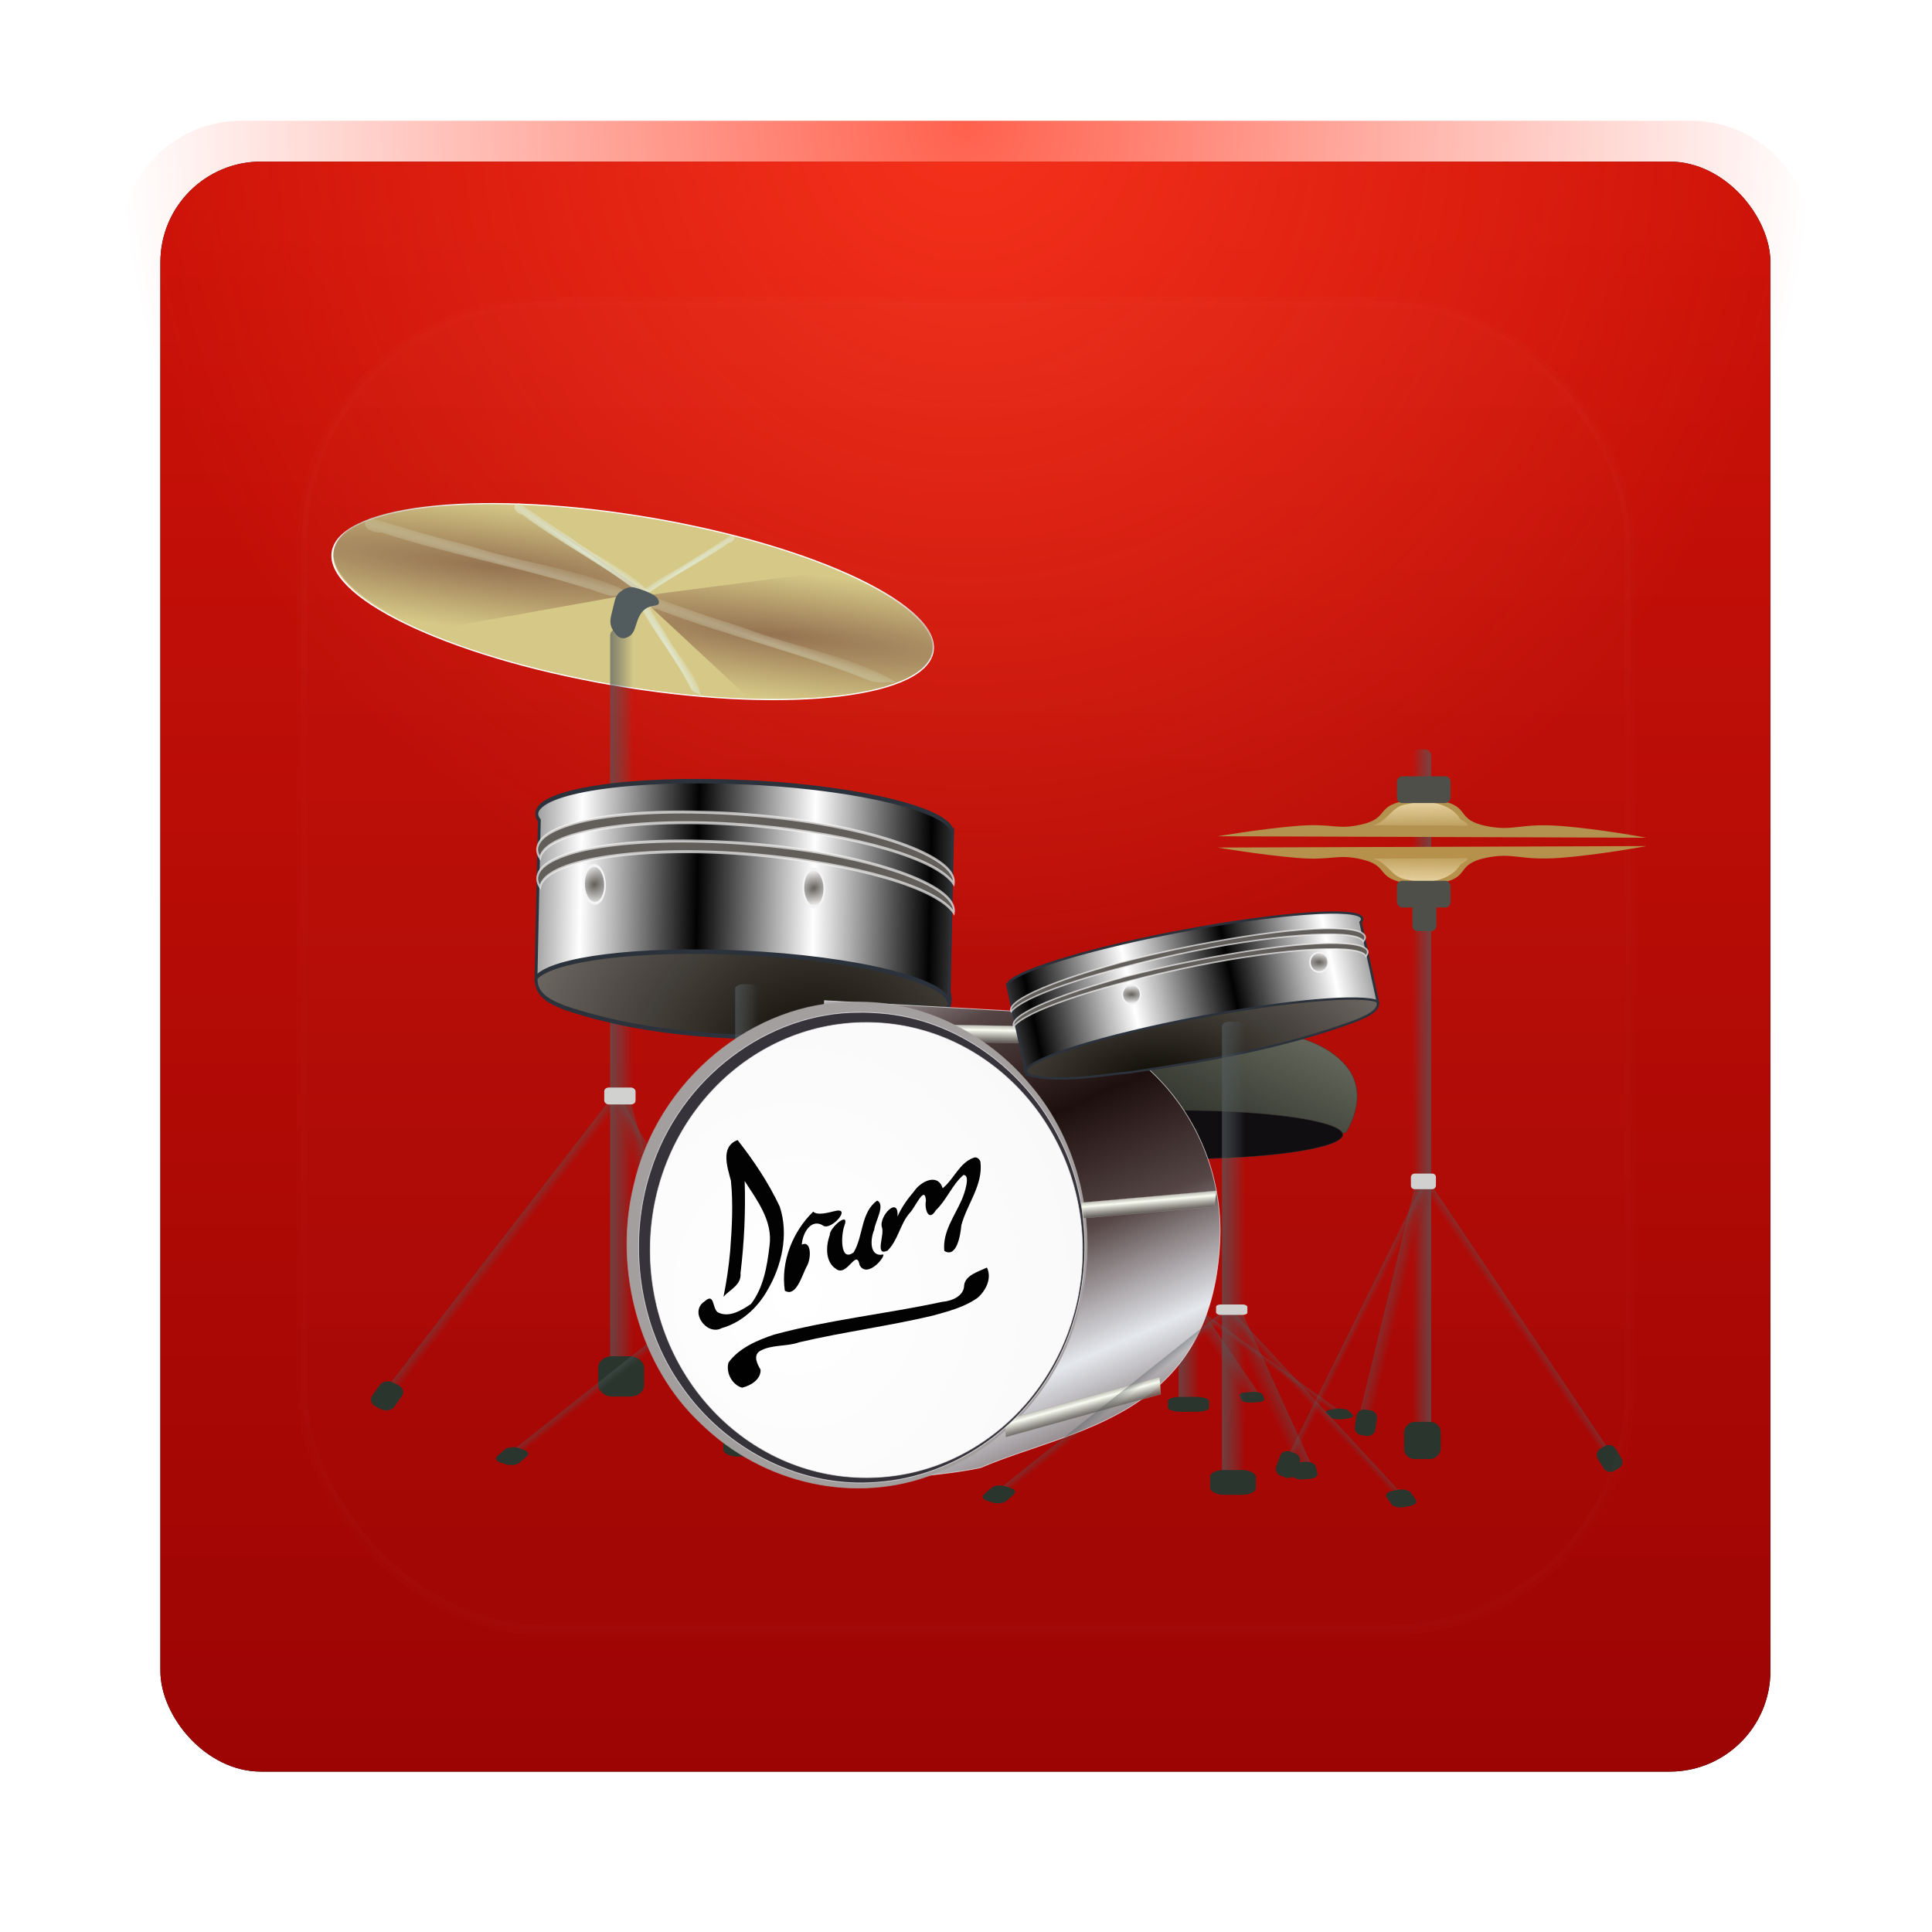 <?xml version="1.0" encoding="UTF-8" standalone="no"?>
<!-- Created with Inkscape (http://www.inkscape.org/) -->

<svg
   xmlns:dc="http://purl.org/dc/elements/1.1/"
   xmlns:cc="http://creativecommons.org/ns#"
   xmlns:rdf="http://www.w3.org/1999/02/22-rdf-syntax-ns#"
   xmlns:svg="http://www.w3.org/2000/svg"
   xmlns="http://www.w3.org/2000/svg"
   xmlns:xlink="http://www.w3.org/1999/xlink"
   xmlns:sodipodi="http://sodipodi.sourceforge.net/DTD/sodipodi-0.dtd"
   xmlns:inkscape="http://www.inkscape.org/namespaces/inkscape"
   id="svg2"
   height="96"
   width="96"
   version="1.1"
   inkscape:version="0.48.3.1 r9886"
   sodipodi:docname="hydrogen.svg">
  <sodipodi:namedview
     pagecolor="#ffffff"
     bordercolor="#666666"
     borderopacity="1"
     objecttolerance="10"
     gridtolerance="10"
     guidetolerance="10"
     inkscape:pageopacity="0"
     inkscape:pageshadow="2"
     inkscape:window-width="1366"
     inkscape:window-height="718"
     id="namedview34"
     showgrid="false"
     inkscape:zoom="2.4583333"
     inkscape:cx="31.728814"
     inkscape:cy="15.457627"
     inkscape:window-x="0"
     inkscape:window-y="22"
     inkscape:window-maximized="1"
     inkscape:current-layer="svg2" />
  <defs
     id="defs4">
    <filter
       id="filter6279"
       color-interpolation-filters="sRGB">
      <feGaussianBlur
         id="feGaussianBlur6281"
         stdDeviation="0.8" />
    </filter>
    <linearGradient
       id="linearGradient3045"
       y2="902.36"
       gradientUnits="userSpaceOnUse"
       x2="48"
       gradientTransform="translate(-0.03,-956.33)"
       y1="1052.4"
       x1="48">
      <stop
         id="stop3702-5"
         style="stop-color:#970303"
         offset="0" />
      <stop
         id="stop3704-0-6"
         style="stop-color:#f31d0c"
         offset="1" />
    </linearGradient>
    <radialGradient
       id="radialGradient3948"
       gradientUnits="userSpaceOnUse"
       cy="-14.787"
       cx="48"
       gradientTransform="matrix(0,0.993,-1.002,0,33.187,-41.554)"
       r="42">
      <stop
         id="stop3828-8"
         style="stop-color:#ff3920"
         offset="0" />
      <stop
         id="stop3830-3"
         style="stop-color:#ff3920;stop-opacity:0"
         offset="1" />
    </radialGradient>
    <linearGradient
       id="linearGradient3973"
       y2="138.66"
       gradientUnits="userSpaceOnUse"
       y1="20.221"
       x2="48"
       x1="48">
      <stop
         id="stop3739-5-3"
         style="stop-color:#fff"
         offset="0" />
      <stop
         id="stop3741-9-8"
         style="stop-color:#fff;stop-opacity:0"
         offset="1" />
    </linearGradient>
    <clipPath
       id="clipPath3613-5">
      <rect
         id="rect3615-0-2"
         style="fill:#fff"
         rx="6"
         ry="6"
         height="84"
         width="84"
         y="6"
         x="6" />
    </clipPath>
    <filter
       id="filter3794-7-5"
       height="1.384"
       width="1.384"
       y="-.192"
       x="-.192"
       color-interpolation-filters="sRGB">
      <feGaussianBlur
         id="feGaussianBlur3796-7-9"
         stdDeviation="5.28" />
    </filter>
    <linearGradient
       inkscape:collect="always"
       xlink:href="#linearGradient3973"
       id="linearGradient3028"
       gradientUnits="userSpaceOnUse"
       x1="48"
       y1="20.221"
       x2="48"
       y2="138.66" />
    <radialGradient
       inkscape:collect="always"
       xlink:href="#radialGradient3948"
       id="radialGradient3040"
       gradientUnits="userSpaceOnUse"
       gradientTransform="matrix(0,0.993,-1.002,0,33.187,-41.554)"
       cx="48"
       cy="-14.787"
       r="42" />
    <linearGradient
       inkscape:collect="always"
       xlink:href="#linearGradient3045"
       id="linearGradient3043"
       gradientUnits="userSpaceOnUse"
       gradientTransform="translate(-0.03,-956.33)"
       x1="48"
       y1="1052.4"
       x2="48"
       y2="902.36" />
    <linearGradient
       y2="761.123"
       x2="319.897"
       y1="761.123"
       x1="310.567"
       gradientTransform="matrix(0.474,0,0,0.491,553.182,144.401)"
       gradientUnits="userSpaceOnUse"
       id="linearGradient31755"
       xlink:href="#linearGradient18419"
       inkscape:collect="always" />
    <linearGradient
       id="linearGradient18419"
       inkscape:collect="always">
      <stop
         id="stop18421"
         offset="0"
         style="stop-color:#515a5d;stop-opacity:1;" />
      <stop
         id="stop18423"
         offset="1"
         style="stop-color:#515a5d;stop-opacity:0;" />
    </linearGradient>
    <linearGradient
       y2="761.123"
       x2="319.897"
       y1="761.123"
       x1="310.567"
       gradientUnits="userSpaceOnUse"
       id="linearGradient31757"
       xlink:href="#linearGradient18419"
       inkscape:collect="always" />
    <linearGradient
       y2="761.123"
       x2="319.897"
       y1="761.123"
       x1="310.567"
       gradientTransform="matrix(0.403,0,0,0.457,-60.761,568.884)"
       gradientUnits="userSpaceOnUse"
       id="linearGradient31759"
       xlink:href="#linearGradient18419"
       inkscape:collect="always" />
    <linearGradient
       y2="761.123"
       x2="319.897"
       y1="761.123"
       x1="310.567"
       gradientTransform="matrix(0.735,0,0,0.369,-357.56,658.586)"
       gradientUnits="userSpaceOnUse"
       id="linearGradient31761"
       xlink:href="#linearGradient18419"
       inkscape:collect="always" />
    <linearGradient
       y2="761.123"
       x2="319.897"
       y1="761.123"
       x1="310.567"
       gradientUnits="userSpaceOnUse"
       id="linearGradient31763"
       xlink:href="#linearGradient18419"
       inkscape:collect="always" />
    <linearGradient
       y2="557.436"
       x2="-125.385"
       y1="540.539"
       x1="-125.005"
       gradientTransform="matrix(1.833,0,0,1.376,791.387,-161.039)"
       gradientUnits="userSpaceOnUse"
       id="linearGradient31765"
       xlink:href="#linearGradient22890"
       inkscape:collect="always" />
    <linearGradient
       id="linearGradient22890"
       inkscape:collect="always">
      <stop
         id="stop22892"
         offset="0"
         style="stop-color:#e8d39f;stop-opacity:1;" />
      <stop
         id="stop22894"
         offset="1"
         style="stop-color:#e8d39f;stop-opacity:0;" />
    </linearGradient>
    <linearGradient
       y2="557.436"
       x2="-125.385"
       y1="540.539"
       x1="-125.005"
       gradientTransform="matrix(1.833,0,0,-1.376,791.387,1383.904)"
       gradientUnits="userSpaceOnUse"
       id="linearGradient31767"
       xlink:href="#linearGradient22890"
       inkscape:collect="always" />
    <linearGradient
       y2="761.123"
       x2="319.897"
       y1="761.123"
       x1="310.567"
       gradientTransform="matrix(0.474,0,0,0.491,553.182,144.401)"
       gradientUnits="userSpaceOnUse"
       id="linearGradient31745"
       xlink:href="#linearGradient18419"
       inkscape:collect="always" />
    <linearGradient
       y2="761.123"
       x2="319.897"
       y1="761.123"
       x1="310.567"
       gradientUnits="userSpaceOnUse"
       id="linearGradient31747"
       xlink:href="#linearGradient18419"
       inkscape:collect="always" />
    <linearGradient
       y2="761.123"
       x2="319.897"
       y1="761.123"
       x1="310.567"
       gradientTransform="matrix(0.403,0,0,0.457,-60.761,568.884)"
       gradientUnits="userSpaceOnUse"
       id="linearGradient31749"
       xlink:href="#linearGradient18419"
       inkscape:collect="always" />
    <linearGradient
       y2="761.123"
       x2="319.897"
       y1="761.123"
       x1="310.567"
       gradientTransform="matrix(0.735,0,0,0.369,-357.56,658.586)"
       gradientUnits="userSpaceOnUse"
       id="linearGradient31751"
       xlink:href="#linearGradient18419"
       inkscape:collect="always" />
    <linearGradient
       y2="761.123"
       x2="319.897"
       y1="761.123"
       x1="310.567"
       gradientUnits="userSpaceOnUse"
       id="linearGradient31753"
       xlink:href="#linearGradient18419"
       inkscape:collect="always" />
    <radialGradient
       r="73.78"
       fy="1318.502"
       fx="-355.081"
       cy="1318.502"
       cx="-355.081"
       gradientTransform="matrix(1.409,0.151,-0.088,0.822,261.775,265.087)"
       gradientUnits="userSpaceOnUse"
       id="radialGradient31897"
       xlink:href="#linearGradient25736"
       inkscape:collect="always" />
    <linearGradient
       id="linearGradient25736">
      <stop
         id="stop25738"
         offset="0"
         style="stop-color:#0a0700;stop-opacity:1;" />
      <stop
         id="stop25740"
         offset="1"
         style="stop-color:#6c6661;stop-opacity:1;" />
    </linearGradient>
    <linearGradient
       y2="1274.077"
       x2="-274.713"
       y1="1274.077"
       x1="-315.773"
       spreadMethod="reflect"
       gradientTransform="translate(0.943,-16.494)"
       gradientUnits="userSpaceOnUse"
       id="linearGradient31899"
       xlink:href="#linearGradient25726"
       inkscape:collect="always" />
    <linearGradient
       id="linearGradient25726"
       inkscape:collect="always">
      <stop
         id="stop25728"
         offset="0"
         style="stop-color:#010000;stop-opacity:1;" />
      <stop
         id="stop25730"
         offset="1"
         style="stop-color:#010000;stop-opacity:0;" />
    </linearGradient>
    <radialGradient
       r="6.592"
       fy="892.232"
       fx="-138.373"
       cy="892.232"
       cx="-138.373"
       gradientTransform="matrix(1.704,-2.242308e-5,1.257915e-5,0.956,97.419,39.262)"
       gradientUnits="userSpaceOnUse"
       id="radialGradient31901"
       xlink:href="#linearGradient26634"
       inkscape:collect="always" />
    <linearGradient
       id="linearGradient26634"
       inkscape:collect="always">
      <stop
         id="stop26636"
         offset="0"
         style="stop-color:#615d58;stop-opacity:1;" />
      <stop
         id="stop26638"
         offset="1"
         style="stop-color:#615d58;stop-opacity:0;" />
    </linearGradient>
    <radialGradient
       r="6.592"
       fy="892.232"
       fx="-138.373"
       cy="892.232"
       cx="-138.373"
       gradientTransform="matrix(1.704,-2.242308e-5,1.257915e-5,0.956,97.419,39.262)"
       gradientUnits="userSpaceOnUse"
       id="radialGradient31903"
       xlink:href="#linearGradient26634"
       inkscape:collect="always" />
    <linearGradient
       y2="1286.66"
       x2="-415.7"
       y1="1112.374"
       x1="-485.601"
       spreadMethod="reflect"
       gradientUnits="userSpaceOnUse"
       id="linearGradient31727"
       xlink:href="#linearGradient29570"
       inkscape:collect="always" />
    <linearGradient
       id="linearGradient29570">
      <stop
         id="stop29572"
         offset="0"
         style="stop-color:#1b0d0b;stop-opacity:1;" />
      <stop
         style="stop-color:#544444;stop-opacity:1;"
         offset="0.5"
         id="stop30510" />
      <stop
         id="stop29574"
         offset="1"
         style="stop-color:#e5e8ed;stop-opacity:1;" />
    </linearGradient>
    <linearGradient
       y2="1298.391"
       x2="-1340"
       y1="1265.161"
       x1="-1340"
       spreadMethod="reflect"
       gradientTransform="matrix(0.462,-1.914754e-8,-1.813192e-8,0.317,296.863,680.608)"
       gradientUnits="userSpaceOnUse"
       id="linearGradient31729"
       xlink:href="#linearGradient29621"
       inkscape:collect="always" />
    <linearGradient
       id="linearGradient29621">
      <stop
         id="stop29623"
         offset="0"
         style="stop-color:#fafdf2;stop-opacity:1;" />
      <stop
         id="stop29625"
         offset="1"
         style="stop-color:#59544f;stop-opacity:0.835;" />
    </linearGradient>
    <linearGradient
       y2="1298.391"
       x2="-1340"
       y1="1265.161"
       x1="-1340"
       spreadMethod="reflect"
       gradientTransform="matrix(0.392,6.708391e-8,2.631298e-8,0.295,252.11,805.172)"
       gradientUnits="userSpaceOnUse"
       id="linearGradient31731"
       xlink:href="#linearGradient29621"
       inkscape:collect="always" />
    <linearGradient
       y2="1298.391"
       x2="-1340"
       y1="1265.161"
       x1="-1340"
       spreadMethod="reflect"
       gradientTransform="matrix(0.462,0,2.022995e-8,0.317,35.349,806.333)"
       gradientUnits="userSpaceOnUse"
       id="linearGradient31733"
       xlink:href="#linearGradient29621"
       inkscape:collect="always" />
    <radialGradient
       r="186.029"
       fy="1158.017"
       fx="-1311.429"
       cy="1158.017"
       cx="-1311.429"
       gradientTransform="matrix(3.433,-0.184,0.184,3.431,2977.983,-3058.257)"
       gradientUnits="userSpaceOnUse"
       id="radialGradient31735"
       xlink:href="#linearGradient29515"
       inkscape:collect="always" />
    <linearGradient
       id="linearGradient29515">
      <stop
         id="stop29517"
         offset="0"
         style="stop-color:#ffffff;stop-opacity:1;" />
      <stop
         id="stop29519"
         offset="1"
         style="stop-color:#eff0ef;stop-opacity:1;" />
    </linearGradient>
    <radialGradient
       r="73.78"
       fy="1318.502"
       fx="-355.081"
       cy="1318.502"
       cx="-355.081"
       gradientTransform="matrix(1.409,0.151,-0.088,0.822,261.775,265.087)"
       gradientUnits="userSpaceOnUse"
       id="radialGradient31709"
       xlink:href="#linearGradient25736"
       inkscape:collect="always" />
    <linearGradient
       y2="1274.077"
       x2="-274.713"
       y1="1274.077"
       x1="-315.773"
       spreadMethod="reflect"
       gradientTransform="translate(0.943,-16.494)"
       gradientUnits="userSpaceOnUse"
       id="linearGradient31711"
       xlink:href="#linearGradient25726"
       inkscape:collect="always" />
    <radialGradient
       r="6.592"
       fy="892.232"
       fx="-138.373"
       cy="892.232"
       cx="-138.373"
       gradientTransform="matrix(1.704,-2.242308e-5,1.257915e-5,0.956,97.419,39.262)"
       gradientUnits="userSpaceOnUse"
       id="radialGradient31713"
       xlink:href="#linearGradient26634"
       inkscape:collect="always" />
    <radialGradient
       r="6.592"
       fy="892.232"
       fx="-138.373"
       cy="892.232"
       cx="-138.373"
       gradientTransform="matrix(1.704,-2.242308e-5,1.257915e-5,0.956,97.419,39.262)"
       gradientUnits="userSpaceOnUse"
       id="radialGradient31715"
       xlink:href="#linearGradient26634"
       inkscape:collect="always" />
    <linearGradient
       y2="761.123"
       x2="319.897"
       y1="761.123"
       x1="310.567"
       gradientTransform="matrix(0.474,0,0,0.491,553.182,144.401)"
       gradientUnits="userSpaceOnUse"
       id="linearGradient31717"
       xlink:href="#linearGradient18419"
       inkscape:collect="always" />
    <linearGradient
       y2="761.123"
       x2="319.897"
       y1="761.123"
       x1="310.567"
       gradientUnits="userSpaceOnUse"
       id="linearGradient31719"
       xlink:href="#linearGradient18419"
       inkscape:collect="always" />
    <linearGradient
       y2="761.123"
       x2="319.897"
       y1="761.123"
       x1="310.567"
       gradientTransform="matrix(0.403,0,0,0.457,-60.761,568.884)"
       gradientUnits="userSpaceOnUse"
       id="linearGradient31721"
       xlink:href="#linearGradient18419"
       inkscape:collect="always" />
    <linearGradient
       y2="761.123"
       x2="319.897"
       y1="761.123"
       x1="310.567"
       gradientTransform="matrix(0.735,0,0,0.369,-357.56,658.586)"
       gradientUnits="userSpaceOnUse"
       id="linearGradient31723"
       xlink:href="#linearGradient18419"
       inkscape:collect="always" />
    <linearGradient
       y2="761.123"
       x2="319.897"
       y1="761.123"
       x1="310.567"
       gradientUnits="userSpaceOnUse"
       id="linearGradient31725"
       xlink:href="#linearGradient18419"
       inkscape:collect="always" />
    <linearGradient
       y2="761.123"
       x2="319.897"
       y1="761.123"
       x1="310.567"
       gradientTransform="matrix(0.474,0,0,0.491,553.182,144.401)"
       gradientUnits="userSpaceOnUse"
       id="linearGradient31699"
       xlink:href="#linearGradient18419"
       inkscape:collect="always" />
    <linearGradient
       y2="761.123"
       x2="319.897"
       y1="761.123"
       x1="310.567"
       gradientUnits="userSpaceOnUse"
       id="linearGradient31701"
       xlink:href="#linearGradient18419"
       inkscape:collect="always" />
    <linearGradient
       y2="761.123"
       x2="319.897"
       y1="761.123"
       x1="310.567"
       gradientTransform="matrix(0.403,0,0,0.457,-60.761,568.884)"
       gradientUnits="userSpaceOnUse"
       id="linearGradient31703"
       xlink:href="#linearGradient18419"
       inkscape:collect="always" />
    <linearGradient
       y2="761.123"
       x2="319.897"
       y1="761.123"
       x1="310.567"
       gradientTransform="matrix(0.735,0,0,0.369,-357.56,658.586)"
       gradientUnits="userSpaceOnUse"
       id="linearGradient31705"
       xlink:href="#linearGradient18419"
       inkscape:collect="always" />
    <linearGradient
       y2="761.123"
       x2="319.897"
       y1="761.123"
       x1="310.567"
       gradientUnits="userSpaceOnUse"
       id="linearGradient31707"
       xlink:href="#linearGradient18419"
       inkscape:collect="always" />
    <radialGradient
       r="63.741"
       fy="97.823"
       fx="-278.022"
       cy="97.823"
       cx="-278.022"
       gradientTransform="matrix(3.271,0.437,-0.058,0.433,638.933,174.974)"
       gradientUnits="userSpaceOnUse"
       id="radialGradient31685"
       xlink:href="#linearGradient16591"
       inkscape:collect="always" />
    <linearGradient
       id="linearGradient16591"
       inkscape:collect="always">
      <stop
         id="stop16593"
         offset="0"
         style="stop-color:#947251;stop-opacity:1;" />
      <stop
         id="stop16595"
         offset="1"
         style="stop-color:#947251;stop-opacity:0;" />
    </linearGradient>
    <radialGradient
       r="63.741"
       fy="97.823"
       fx="-278.022"
       cy="97.823"
       cx="-278.022"
       gradientTransform="matrix(-3.271,-0.437,0.058,-0.433,-1075.501,46.077)"
       gradientUnits="userSpaceOnUse"
       id="radialGradient31687"
       xlink:href="#linearGradient16591"
       inkscape:collect="always" />
    <radialGradient
       r="24.508"
       fy="89.08"
       fx="-238.873"
       cy="89.08"
       cx="-238.873"
       gradientTransform="matrix(3.148,2.266,-0.104,0.126,523.398,620.043)"
       gradientUnits="userSpaceOnUse"
       id="radialGradient31689"
       xlink:href="#linearGradient17487"
       inkscape:collect="always" />
    <linearGradient
       id="linearGradient17487"
       inkscape:collect="always">
      <stop
         id="stop17489"
         offset="0"
         style="stop-color:#e0e7cd;stop-opacity:1;" />
      <stop
         id="stop17491"
         offset="1"
         style="stop-color:#e0e7cd;stop-opacity:0;" />
    </linearGradient>
    <radialGradient
       r="24.508"
       fy="89.08"
       fx="-238.873"
       cy="89.08"
       cx="-238.873"
       gradientTransform="matrix(1.416,2.483,-0.144,0.046,147.037,720.201)"
       gradientUnits="userSpaceOnUse"
       id="radialGradient31691"
       xlink:href="#linearGradient17487"
       inkscape:collect="always" />
    <radialGradient
       r="24.508"
       fy="89.08"
       fx="-238.873"
       cy="89.08"
       cx="-238.873"
       gradientTransform="matrix(-2.248,1.519,0.074,0.085,-741.213,452.112)"
       gradientUnits="userSpaceOnUse"
       id="radialGradient31693"
       xlink:href="#linearGradient17487"
       inkscape:collect="always" />
    <radialGradient
       r="24.508"
       fy="89.08"
       fx="-238.873"
       cy="89.08"
       cx="-238.873"
       gradientTransform="matrix(5.844,2.115,-0.123,0.184,1244.709,618.178)"
       gradientUnits="userSpaceOnUse"
       id="radialGradient31695"
       xlink:href="#linearGradient17487"
       inkscape:collect="always" />
    <radialGradient
       r="24.508"
       fy="89.08"
       fx="-238.873"
       cy="89.08"
       cx="-238.873"
       gradientTransform="matrix(6.154,1.836,-0.114,0.204,1208.801,514.168)"
       gradientUnits="userSpaceOnUse"
       id="radialGradient31697"
       xlink:href="#linearGradient17487"
       inkscape:collect="always" />
    <linearGradient
       y2="743.16"
       x2="1444.466"
       y1="918.637"
       x1="1352.879"
       gradientUnits="userSpaceOnUse"
       id="linearGradient31673"
       xlink:href="#linearGradient31430"
       inkscape:collect="always" />
    <linearGradient
       id="linearGradient31430">
      <stop
         id="stop31432"
         offset="0"
         style="stop-color:#2f322a;stop-opacity:1;" />
      <stop
         id="stop31434"
         offset="1"
         style="stop-color:#717466;stop-opacity:1;" />
    </linearGradient>
    <linearGradient
       y2="761.123"
       x2="319.897"
       y1="761.123"
       x1="310.567"
       gradientTransform="matrix(0.474,0,0,0.491,553.182,144.401)"
       gradientUnits="userSpaceOnUse"
       id="linearGradient31675"
       xlink:href="#linearGradient18419"
       inkscape:collect="always" />
    <linearGradient
       y2="761.123"
       x2="319.897"
       y1="761.123"
       x1="310.567"
       gradientUnits="userSpaceOnUse"
       id="linearGradient31677"
       xlink:href="#linearGradient18419"
       inkscape:collect="always" />
    <linearGradient
       y2="761.123"
       x2="319.897"
       y1="761.123"
       x1="310.567"
       gradientTransform="matrix(0.403,0,0,0.457,-60.761,568.884)"
       gradientUnits="userSpaceOnUse"
       id="linearGradient31679"
       xlink:href="#linearGradient18419"
       inkscape:collect="always" />
    <linearGradient
       y2="761.123"
       x2="319.897"
       y1="761.123"
       x1="310.567"
       gradientTransform="matrix(0.735,0,0,0.369,-357.56,658.586)"
       gradientUnits="userSpaceOnUse"
       id="linearGradient31681"
       xlink:href="#linearGradient18419"
       inkscape:collect="always" />
    <linearGradient
       y2="761.123"
       x2="319.897"
       y1="761.123"
       x1="310.567"
       gradientUnits="userSpaceOnUse"
       id="linearGradient31683"
       xlink:href="#linearGradient18419"
       inkscape:collect="always" />
  </defs>
  <rect
     id="rect9283"
     style="filter:url(#filter6279)"
     rx="5"
     ry="5"
     height="80"
     width="80"
     y="8.03"
     x="7.97" />
  <rect
     id="rect9285"
     style="fill:url(#linearGradient3043)"
     rx="5"
     ry="5"
     height="80"
     width="80"
     y="8.03"
     x="7.97" />
  <path
     id="rect3819"
     style="opacity:0.8;fill:url(#radialGradient3040);enable-background:new"
     d="M 12,6 C 8.676,6 6,8.676 6,12 V 48 H 90 V 12 C 90,8.676 87.324,6 84,6 H 12 z"
     inkscape:connector-curvature="0" />
  <g
     transform="matrix(0.189,0,0,0.189,7.521,15.964)"
     id="layer1"
     inkscape:label="Layer 1">
    <g
       transform="matrix(0.441,0,0,0.365,-549.082,-100.416)"
       id="g31444">
      <g
         id="g31438"
         transform="matrix(0.51,0,0,0.587,1142.812,294.038)">
        <path
           sodipodi:nodetypes="czcczsc"
           id="path30546"
           d="m 1395.438,831.906 c -94.435,0.749 -155.547,13.273 -186.281,41.125 -30.734,27.852 -2.375,90.531 -2.375,90.531 l 389.875,0 c 0,0 30.097,-45.714 0,-82.625 -31.906,-39.13 -97.671,-49.031 -194.937,-49.031 -2.102,0 -4.196,-0.017 -6.281,0 z"
           style="fill:url(#linearGradient31673);fill-opacity:1;stroke:#393031;stroke-width:0.629;stroke-miterlimit:4;stroke-opacity:0.683;stroke-dasharray:none"
           inkscape:connector-curvature="0" />
        <path
           transform="matrix(1.063,0,0,1,-87.989,85.247)"
           sodipodi:open="true"
           sodipodi:end="6.280412"
           sodipodi:start="0"
           d="m 1581.576,880.629 c 0,16.505 -80.526,29.885 -179.861,29.885 -99.334,0 -179.861,-13.38 -179.861,-29.885 0,-16.505 80.526,-29.885 179.861,-29.885 99.139,0 179.585,13.33 179.86,29.802"
           sodipodi:ry="29.885033"
           sodipodi:rx="179.86049"
           sodipodi:cy="880.62885"
           sodipodi:cx="1401.7156"
           id="path30552"
           style="fill:#0f0c0f;fill-opacity:1;stroke:#393031;stroke-width:0.629;stroke-miterlimit:4;stroke-opacity:0.683;stroke-dasharray:none"
           sodipodi:type="arc" />
      </g>
      <g
         id="g28430"
         transform="matrix(1.322,0,0,0.546,1446.943,541.966)">
        <rect
           transform="matrix(0.778,0.629,-0.541,0.841,0,0)"
           ry="1.679"
           y="427.09"
           x="700.435"
           height="182.77"
           width="4.424"
           id="rect28432"
           style="opacity:0.411;fill:url(#linearGradient31675);fill-opacity:1;stroke:none" />
        <rect
           ry="3.416"
           y="575.182"
           x="310.567"
           height="371.88"
           width="9.33"
           id="rect28434"
           style="opacity:0.411;fill:url(#linearGradient31677);fill-opacity:1;stroke:none" />
        <rect
           transform="matrix(-0.673,0.739,0.428,0.904,0,0)"
           ry="1.562"
           y="831.944"
           x="64.454"
           height="170.08"
           width="3.762"
           id="rect28436"
           style="opacity:0.411;fill:url(#linearGradient31679);fill-opacity:1;stroke:none" />
        <rect
           rx="0"
           transform="matrix(-0.925,0.379,0.227,0.974,0,0)"
           ry="1.312"
           y="871.086"
           x="-129.265"
           height="137.39"
           width="6.859"
           id="rect28438"
           style="opacity:0.411;fill:url(#linearGradient31681);fill-opacity:1;stroke:none" />
        <rect
           ry="3.416"
           y="575.182"
           x="310.567"
           height="371.88"
           width="9.33"
           id="rect28440"
           style="opacity:0.411;fill:url(#linearGradient31683);fill-opacity:1;stroke:none" />
        <rect
           ry="1.871"
           y="799.136"
           x="308.146"
           height="8.258"
           width="12.686"
           id="rect28442"
           style="fill:#d1d1cf;fill-opacity:1;stroke:none" />
        <rect
           ry="5.442"
           y="930.219"
           x="305.714"
           height="19.643"
           width="18.571"
           id="rect28444"
           style="fill:#29342c;fill-opacity:1;stroke:none" />
        <rect
           transform="matrix(0.938,-0.347,0.334,0.943,0,0)"
           ry="3.779"
           y="1019.368"
           x="37.815"
           height="13.642"
           width="10.478"
           id="rect28446"
           style="fill:#29342c;fill-opacity:1;stroke:none" />
        <rect
           transform="matrix(0.989,-0.15,0.137,0.991,0,0)"
           ry="3.779"
           y="964.562"
           x="207.66"
           height="13.642"
           width="10.478"
           id="rect28448"
           style="fill:#29342c;fill-opacity:1;stroke:none" />
        <rect
           transform="matrix(-0.856,-0.516,-0.505,0.863,0,0)"
           ry="3.779"
           y="692.858"
           x="-675.227"
           height="13.642"
           width="10.478"
           id="rect28450"
           style="fill:#29342c;fill-opacity:1;stroke:none" />
      </g>
    </g>
    <g
       transform="matrix(0.649,0,0,0.607,268.393,6.32)"
       id="g17519">
      <path
         sodipodi:type="arc"
         style="fill:#d6c886;fill-opacity:1;stroke:#ffffff;stroke-width:1;stroke-miterlimit:4;stroke-opacity:1;stroke-dasharray:none"
         id="path13943"
         sodipodi:cx="-267.14285"
         sodipodi:cy="280.93362"
         sodipodi:rx="172.85715"
         sodipodi:ry="71.428574"
         d="m -94.286,280.934 c 0,39.449 -77.391,71.429 -172.857,71.429 -95.466,0 -172.857,-31.98 -172.857,-71.429 0,-39.449 77.391,-71.429 172.857,-71.429 95.279,0 172.592,31.859 172.856,71.23"
         sodipodi:start="0"
         sodipodi:end="6.280412"
         sodipodi:open="true"
         transform="matrix(0.699,0.14,-0.201,0.488,24.628,11.311)" />
      <path
         style="fill:url(#radialGradient31685);fill-opacity:1;stroke:none"
         d="m -277.562,67.969 c -32.754,0.308 -56.586,6.654 -61.344,18.219 -4.681,11.379 10.132,25.281 36.844,37.5 l 88.538,-16.932 -51.6,-38.6 c -4.272,-0.145 -8.416,-0.225 -12.438,-0.188 z"
         id="path14840"
         sodipodi:nodetypes="cscccc"
         inkscape:connector-curvature="0" />
      <path
         style="fill:url(#radialGradient31687);fill-opacity:1;stroke:none"
         d="m -159.006,153.082 c 32.754,-0.308 56.586,-6.654 61.344,-18.219 4.681,-11.379 -10.132,-25.281 -36.844,-37.5 l -81.387,11.335 44.449,44.196 c 4.272,0.145 8.416,0.225 12.438,0.188 z"
         id="path16601"
         sodipodi:nodetypes="cscccc"
         inkscape:connector-curvature="0" />
      <path
         style="fill:url(#radialGradient31689);fill-opacity:1;fill-rule:nonzero;stroke:none"
         d="m -264.482,68.327 c -3.697,0.473 -1.662,4.743 1.072,4.936 14.775,11.927 31.891,21.042 46.443,33.223 1.762,1.681 4.17,0.969 6.517,2.041 2.496,0.481 1.887,0.945 -0.114,-0.248 -7.994,-9.815 -20.171,-15.274 -30.337,-22.774 -2.4,-1.894 -4.843,-3.714 -7.451,-5.355 -5.516,-3.772 -10.761,-7.873 -16.13,-11.823 z"
         id="path16605"
         sodipodi:nodetypes="cccccccc"
         inkscape:connector-curvature="0" />
      <path
         style="fill:url(#radialGradient31691);fill-opacity:1;fill-rule:nonzero;stroke:none"
         d="m -214.587,108.461 c -3.172,-0.925 -3.609,2.463 -1.524,3.492 6.02,12.477 15.259,23.942 20.979,36.506 0.593,1.652 2.854,1.998 4.206,3.457 1.756,1.133 1.048,1.226 0.029,-0.196 -1.637,-8.887 -8.705,-16.392 -13.187,-24.527 -0.998,-1.999 -2.068,-3.965 -3.353,-5.873 -2.576,-4.225 -4.777,-8.57 -7.149,-12.859 z"
         id="path17495"
         sodipodi:nodetypes="cccccccc"
         inkscape:connector-curvature="0" />
      <path
         style="fill:url(#radialGradient31693);fill-opacity:1;fill-rule:nonzero;stroke:none"
         d="m -178.739,82.198 c 2.64,0.317 1.187,3.18 -0.765,3.31 -10.548,7.997 -22.768,14.108 -33.156,22.275 -1.258,1.127 -2.977,0.65 -4.652,1.369 -1.782,0.323 -1.347,0.634 0.082,-0.166 5.707,-6.581 14.4,-10.241 21.658,-15.269 1.713,-1.27 3.458,-2.49 5.319,-3.591 3.938,-2.529 7.683,-5.279 11.515,-7.927 z"
         id="path17499"
         sodipodi:nodetypes="cccccccc"
         inkscape:connector-curvature="0" />
      <path
         style="opacity:0.411;fill:url(#radialGradient31695);fill-opacity:1;fill-rule:nonzero;stroke:none"
         d="m -212.406,108.207 c -5.772,1.468 -1.017,6.374 3.44,5.972 27.875,11.558 58.531,19.015 86.137,30.945 3.414,1.704 7.033,0.239 11.174,1.038 4.175,0.018 3.359,0.747 -0.27,-0.286 -16.252,-10.493 -37.705,-14.505 -56.639,-21.566 -4.512,-1.823 -9.069,-3.542 -13.827,-4.996 -10.17,-3.456 -20.019,-7.391 -30.015,-11.106 z"
         id="path17503"
         sodipodi:nodetypes="cccccccc"
         inkscape:connector-curvature="0" />
      <path
         style="opacity:0.411;fill:url(#radialGradient31697);fill-opacity:1;fill-rule:nonzero;stroke:none"
         d="m -324.428,74.918 c -5.837,1.961 -0.614,6.834 3.943,6.096 29.454,10.315 61.489,16.084 90.691,26.813 3.627,1.57 7.25,-0.238 11.563,0.32 4.295,-0.272 3.506,0.557 -0.297,-0.285 -17.427,-9.998 -39.763,-12.755 -59.716,-18.923 -4.764,-1.619 -9.568,-3.124 -14.56,-4.335 -10.695,-2.956 -21.091,-6.442 -31.623,-9.686 z"
         id="path17507"
         sodipodi:nodetypes="cccccccc"
         inkscape:connector-curvature="0" />
      <path
         style="fill:#515a5d;fill-opacity:1;fill-rule:evenodd;stroke:none"
         d="m -219.929,125.994 c 2.999,-1.999 2.333,-6.998 5.332,-10.663 2.999,-3.665 6.665,-1.666 6.665,-3.999 0,-2.333 -2.999,-3.999 -6.665,-5.332 -3.665,-1.333 -4.998,-1.999 -7.997,0 -2.999,1.999 -2.999,3.665 -3.999,7.997 -1,4.332 -1.666,6.331 0,9.33 1.666,2.999 3.665,4.665 6.665,2.666 z"
         id="path17517"
         sodipodi:nodetypes="csssssss"
         inkscape:connector-curvature="0" />
    </g>
    <g
       transform="matrix(0.649,0,0,0.539,-80.923,-229.284)"
       id="g21070">
      <rect
         style="opacity:0.411;fill:url(#linearGradient31699);fill-opacity:1;stroke:none"
         id="rect18427"
         width="4.424"
         height="182.77"
         x="700.435"
         y="427.09"
         ry="1.679"
         transform="matrix(0.778,0.629,-0.541,0.841,0,0)" />
      <rect
         style="opacity:0.411;fill:url(#linearGradient31701);fill-opacity:1;stroke:none"
         id="rect17544"
         width="9.33"
         height="371.88"
         x="310.567"
         y="575.182"
         ry="3.416" />
      <rect
         style="opacity:0.411;fill:url(#linearGradient31703);fill-opacity:1;stroke:none"
         id="rect18431"
         width="3.762"
         height="170.08"
         x="64.454"
         y="831.944"
         ry="1.562"
         transform="matrix(-0.673,0.739,0.428,0.904,0,0)" />
      <rect
         style="opacity:0.411;fill:url(#linearGradient31705);fill-opacity:1;stroke:none"
         id="rect18435"
         width="6.859"
         height="137.39"
         x="-129.265"
         y="871.086"
         ry="1.312"
         transform="matrix(-0.925,0.379,0.227,0.974,0,0)"
         rx="0" />
      <rect
         style="opacity:0.411;fill:url(#linearGradient31707);fill-opacity:1;stroke:none"
         id="rect18439"
         width="9.33"
         height="371.88"
         x="310.567"
         y="575.182"
         ry="3.416" />
      <rect
         style="fill:#d1d1cf;fill-opacity:1;stroke:none"
         id="rect18441"
         width="12.686"
         height="8.258"
         x="308.146"
         y="799.136"
         ry="1.871" />
      <rect
         style="fill:#29342c;fill-opacity:1;stroke:none"
         id="rect20189"
         width="18.571"
         height="19.643"
         x="305.714"
         y="930.219"
         ry="5.442" />
      <rect
         style="fill:#29342c;fill-opacity:1;stroke:none"
         id="rect21064"
         width="10.478"
         height="13.642"
         x="37.815"
         y="1019.368"
         ry="3.779"
         transform="matrix(0.938,-0.347,0.334,0.943,0,0)" />
      <rect
         style="fill:#29342c;fill-opacity:1;stroke:none"
         id="rect21066"
         width="10.478"
         height="13.642"
         x="207.66"
         y="964.562"
         ry="3.779"
         transform="matrix(0.989,-0.15,0.137,0.991,0,0)" />
      <rect
         style="fill:#29342c;fill-opacity:1;stroke:none"
         id="rect21068"
         width="10.478"
         height="13.642"
         x="-675.227"
         y="692.858"
         ry="3.779"
         transform="matrix(-0.856,-0.516,-0.505,0.863,0,0)" />
    </g>
    <g
       transform="matrix(0.649,0,0,0.607,307.187,-396.549)"
       id="g28600">
      <g
         id="g28526"
         transform="matrix(-1.134,0.33,0.191,1.916,-618.142,-766.413)">
        <g
           transform="matrix(0.98,-0.199,0.199,0.98,-113.047,-396.27)"
           id="g28528">
          <path
             style="fill:url(#radialGradient31709);fill-opacity:1;stroke:#2a3039;stroke-width:0.961;stroke-miterlimit:4;stroke-opacity:1;stroke-dasharray:none"
             d="m -335.467,1268.756 c -21.526,0.575 -43.645,0.327 -64.467,6.065 -3.931,0.466 -7.174,5.785 -2.58,7.908 12.305,5.316 26.391,5.111 39.634,6.413 31.352,1.348 63.213,1.871 94.126,-3.767 3.632,-0.919 11.342,-2.17 9.773,-7.433 -4.828,-5.311 -13.324,-4.824 -19.941,-6.332 -18.669,-2.428 -37.69,-2.909 -56.545,-2.854 z"
             id="path28530"
             inkscape:connector-curvature="0" />
          <path
             style="fill:#ffffff;fill-opacity:1;stroke:none"
             d="m -335.651,1233.319 c -36.455,0.283 -65.703,3.946 -68.469,8.5 l -0.219,0 0,0.562 c -0.002,0.036 0,0.09 0,0.125 0,0.035 -0.002,0.089 0,0.125 l 0,37.75 c 0.507,-5.018 33.147,-9.062 73.281,-9.062 36.436,0 66.7,3.346 72.344,7.719 l 0,-35.031 c 0.621,-0.481 0.938,-0.997 0.938,-1.5 l 0,-0.031 c -0.112,-5.064 -32.902,-9.156 -73.281,-9.156 -0.948,0 -1.904,0 -2.844,0 -0.582,0 -1.171,0 -1.75,0 z m -68.688,47.312 0,1.219 0.781,0 c -0.467,-0.4 -0.739,-0.804 -0.781,-1.219 z"
             id="path28532"
             inkscape:connector-curvature="0" />
          <path
             style="fill:url(#linearGradient31711);fill-opacity:1;stroke:#2a3039;stroke-width:1;stroke-miterlimit:4;stroke-opacity:1;stroke-dasharray:none"
             d="m -335.651,1233.319 c -36.455,0.283 -65.703,3.946 -68.469,8.5 l -0.219,0 0,0.562 c -0.002,0.036 0,0.09 0,0.125 0,0.035 -0.002,0.089 0,0.125 l 0,37.75 c 0.507,-5.018 33.147,-9.062 73.281,-9.062 36.436,0 66.7,3.346 72.344,7.719 l 0,-35.031 c 0.621,-0.481 0.938,-0.997 0.938,-1.5 l 0,-0.031 c -0.112,-5.064 -32.902,-9.156 -73.281,-9.156 -0.948,0 -1.904,0 -2.844,0 -0.582,0 -1.171,0 -1.75,0 z m -68.688,47.312 0,1.219 0.781,0 c -0.467,-0.4 -0.739,-0.804 -0.781,-1.219 z"
             id="path28534"
             inkscape:connector-curvature="0" />
        </g>
        <path
           id="path28536"
           d="m -195.682,886.444 c -38.389,8.984 -67.284,20.762 -64.888,26.533 0.006,0.015 0.009,0.022 0.015,0.037 4.665,-6.386 32.069,-16.677 66.659,-24.593 38.263,-8.757 71.44,-11.483 75.729,-6.234 l 0.262,0.486 c 0.666,-0.912 0.904,-1.746 0.599,-2.482 l -0.332,-0.51 c -4.289,-5.248 -37.467,-2.522 -75.729,6.234 -0.772,0.177 -1.55,0.351 -2.314,0.53 z"
           style="fill:#615d58;fill-opacity:1;stroke:#f4f4f6;stroke-width:0.653;stroke-miterlimit:4;stroke-opacity:0.683;stroke-dasharray:none"
           inkscape:connector-curvature="0" />
        <path
           transform="matrix(0.604,0,0,0.663,-52.255,300.112)"
           sodipodi:open="true"
           sodipodi:end="6.280412"
           sodipodi:start="0"
           d="m -132.281,892.232 c 0,3.525 -2.727,6.382 -6.092,6.382 -3.364,0 -6.092,-2.857 -6.092,-6.382 0,-3.525 2.727,-6.382 6.092,-6.382 3.358,0 6.083,2.847 6.092,6.364"
           sodipodi:ry="6.3819828"
           sodipodi:rx="6.0918932"
           sodipodi:cy="892.23242"
           sodipodi:cx="-138.373"
           id="path28538"
           style="fill:url(#radialGradient31713);fill-opacity:1;stroke:#f4f4f6;stroke-width:1;stroke-miterlimit:4;stroke-opacity:1;stroke-dasharray:none"
           sodipodi:type="arc" />
        <path
           transform="matrix(0.604,0,0,0.663,-128.259,314.036)"
           sodipodi:open="true"
           sodipodi:end="6.280412"
           sodipodi:start="0"
           d="m -132.281,892.232 c 0,3.525 -2.727,6.382 -6.092,6.382 -3.364,0 -6.092,-2.857 -6.092,-6.382 0,-3.525 2.727,-6.382 6.092,-6.382 3.358,0 6.083,2.847 6.092,6.364"
           sodipodi:ry="6.3819828"
           sodipodi:rx="6.0918932"
           sodipodi:cy="892.23242"
           sodipodi:cx="-138.373"
           id="path28540"
           style="fill:url(#radialGradient31715);fill-opacity:1;stroke:#f4f4f6;stroke-width:1;stroke-miterlimit:4;stroke-opacity:1;stroke-dasharray:none"
           sodipodi:type="arc" />
        <path
           id="path28542"
           d="m -194.635,892.82 c -38.389,8.984 -67.284,20.762 -64.888,26.533 0.006,0.015 0.009,0.022 0.015,0.037 4.665,-6.386 32.069,-16.677 66.659,-24.593 38.263,-8.757 71.44,-11.483 75.729,-6.234 l 0.262,0.486 c 0.666,-0.912 0.904,-1.746 0.599,-2.482 l -0.332,-0.51 c -4.289,-5.248 -37.467,-2.522 -75.729,6.234 -0.772,0.177 -1.55,0.351 -2.314,0.53 z"
           style="fill:#615d58;fill-opacity:1;stroke:#f4f4f6;stroke-width:0.653;stroke-miterlimit:4;stroke-opacity:0.683;stroke-dasharray:none"
           inkscape:connector-curvature="0" />
      </g>
      <g
         id="g28504"
         transform="matrix(1,0,0,0.546,-547.363,626.38)">
        <rect
           transform="matrix(0.778,0.629,-0.541,0.841,0,0)"
           ry="1.679"
           y="427.09"
           x="700.435"
           height="182.77"
           width="4.424"
           id="rect28506"
           style="opacity:0.411;fill:url(#linearGradient31717);fill-opacity:1;stroke:none" />
        <rect
           ry="3.416"
           y="575.182"
           x="310.567"
           height="371.88"
           width="9.33"
           id="rect28508"
           style="opacity:0.411;fill:url(#linearGradient31719);fill-opacity:1;stroke:none" />
        <rect
           transform="matrix(-0.673,0.739,0.428,0.904,0,0)"
           ry="1.562"
           y="831.944"
           x="64.454"
           height="170.08"
           width="3.762"
           id="rect28510"
           style="opacity:0.411;fill:url(#linearGradient31721);fill-opacity:1;stroke:none" />
        <rect
           rx="0"
           transform="matrix(-0.925,0.379,0.227,0.974,0,0)"
           ry="1.312"
           y="871.086"
           x="-129.265"
           height="137.39"
           width="6.859"
           id="rect28512"
           style="opacity:0.411;fill:url(#linearGradient31723);fill-opacity:1;stroke:none" />
        <rect
           ry="3.416"
           y="575.182"
           x="310.567"
           height="371.88"
           width="9.33"
           id="rect28514"
           style="opacity:0.411;fill:url(#linearGradient31725);fill-opacity:1;stroke:none" />
        <rect
           ry="1.871"
           y="799.136"
           x="308.146"
           height="8.258"
           width="12.686"
           id="rect28516"
           style="fill:#d1d1cf;fill-opacity:1;stroke:none" />
        <rect
           ry="5.442"
           y="930.219"
           x="305.714"
           height="19.643"
           width="18.571"
           id="rect28518"
           style="fill:#29342c;fill-opacity:1;stroke:none" />
        <rect
           transform="matrix(0.938,-0.347,0.334,0.943,0,0)"
           ry="3.779"
           y="1019.368"
           x="37.815"
           height="13.642"
           width="10.478"
           id="rect28520"
           style="fill:#29342c;fill-opacity:1;stroke:none" />
        <rect
           transform="matrix(0.989,-0.15,0.137,0.991,0,0)"
           ry="3.779"
           y="964.562"
           x="207.66"
           height="13.642"
           width="10.478"
           id="rect28522"
           style="fill:#29342c;fill-opacity:1;stroke:none" />
        <rect
           transform="matrix(-0.856,-0.516,-0.505,0.863,0,0)"
           ry="3.779"
           y="692.858"
           x="-675.227"
           height="13.642"
           width="10.478"
           id="rect28524"
           style="fill:#29342c;fill-opacity:1;stroke:none" />
      </g>
    </g>
    <g
       transform="matrix(0.306,0,0,0.335,392.558,-167.224)"
       id="g30525">
      <path
         style="fill:url(#linearGradient31727);fill-opacity:1;stroke:#f4f4f6;stroke-width:0.617;stroke-miterlimit:4;stroke-opacity:0.683;stroke-dasharray:none"
         d="m -704.58,1032.35 1.344,83.985 c -20.658,27.686 -32.75,61.233 -32.75,97.392 0,37.966 13.327,73.066 35.906,101.51 0,0 -94.196,96.241 -1.638,94.275 92.453,-1.964 131.451,-10.703 131.451,-10.703 77.996,-30.778 202.83,-38.838 205.688,-185.082 l 0,-0.481 c -0.276,-91.962 -78.712,-166.917 -177.031,-171.097 l -0.094,-1.563 -162.875,-8.236 z"
         id="path29563"
         sodipodi:nodetypes="ccsczcccccc"
         inkscape:connector-curvature="0" />
      <rect
         style="fill:url(#linearGradient31729);fill-opacity:1;stroke:#a7a29f;stroke-width:0.241;stroke-miterlimit:4;stroke-opacity:0.683;stroke-dasharray:none"
         id="rect29633"
         width="137.404"
         height="13.569"
         x="-391.475"
         y="1078.019"
         transform="matrix(1,0.016,-0.194,0.981,0,0)" />
      <path
         style="fill:#a39e9e;fill-opacity:1;stroke:#a7a29f;stroke-width:0.629;stroke-miterlimit:4;stroke-opacity:0.683;stroke-dasharray:none"
         d="m -679.031,1033.531 c -85.871,-0.588 -169.253,60.794 -189.603,144.872 -17.316,66.457 5.922,141.478 58.134,185.91 53.246,47.479 133.064,63.722 200.552,39.268 61.534,-21.16 112.546,-73.737 126.401,-138.059 13.618,-58.176 -2.794,-122.561 -43.547,-166.146 -38.005,-42.267 -94.833,-67.294 -151.938,-65.844 z"
         id="path29535"
         inkscape:connector-curvature="0" />
      <rect
         style="fill:url(#linearGradient31731);fill-opacity:1;stroke:#a7a29f;stroke-width:0.214;stroke-miterlimit:4;stroke-opacity:0.683;stroke-dasharray:none"
         id="rect29619"
         width="116.369"
         height="12.625"
         x="-330.855"
         y="1174.95"
         transform="matrix(0.997,-0.08,-0.131,0.991,0,0)" />
      <rect
         style="fill:url(#linearGradient31733);fill-opacity:1;stroke:#a7a29f;stroke-width:0.241;stroke-miterlimit:4;stroke-opacity:0.683;stroke-dasharray:none"
         id="rect29629"
         width="137.403"
         height="13.569"
         x="-652.988"
         y="1203.743"
         transform="matrix(0.969,-0.245,0.069,0.998,0,0)" />
      <path
         style="fill:#353138;fill-opacity:1;stroke:#f4f4f6;stroke-width:0.629;stroke-miterlimit:4;stroke-opacity:0.683;stroke-dasharray:none"
         d="m -675.031,1041.531 c -77.758,-0.227 -153.745,51.045 -179.125,125.031 -19.896,55.852 -9.891,121.467 26.544,168.17 38.676,51.182 104.002,80.399 168.077,75.612 66.905,-4.173 131.081,-44.535 160.348,-105.281 24.919,-50.593 24.674,-113.188 -2.512,-162.846 -30.047,-56.712 -90.347,-95.563 -154.419,-100.041 -6.289,-0.517 -12.603,-0.749 -18.913,-0.644 z"
         id="path29523"
         inkscape:connector-curvature="0" />
      <path
         sodipodi:type="arc"
         style="fill:url(#radialGradient31735);fill-opacity:1;stroke:#f4f4f6;stroke-width:0.629;stroke-miterlimit:4;stroke-opacity:0.683;stroke-dasharray:none"
         id="path28640"
         sodipodi:cx="-1251.4286"
         sodipodi:cy="1122.3622"
         sodipodi:rx="185.71428"
         sodipodi:ry="178.57143"
         d="m -1065.714,1122.362 c 0,98.622 -83.147,178.571 -185.714,178.571 -102.567,0 -185.714,-79.949 -185.714,-178.571 0,-98.622 83.147,-178.571 185.714,-178.571 102.366,0 185.43,79.648 185.714,178.076"
         sodipodi:start="0"
         sodipodi:end="6.280412"
         sodipodi:open="true"
         transform="translate(582.857,105.714)" />
      <path
         style="fill:#000000;fill-opacity:1;fill-rule:nonzero;stroke:none"
         d="m -779.898,1142.011 c -14.189,5.443 -7.959,21.331 -5.03,31.652 2.037,18.264 0.89,36.869 -0.642,55.214 -1.196,12.024 -3.07,23.997 -5.723,35.819 5.465,-5.597 15.605,-9.235 14.611,-18.501 3.176,-23.974 4.428,-48.196 3.571,-72.321 10.55,15.132 24.448,31.332 21.319,51.074 -2.04,15.874 -5.115,32.634 -15.877,45.441 -8.167,5.069 -19.196,11.18 -28.659,6.459 -4.782,-3.321 -2.552,-15.604 -11.194,-8.499 -13.629,8.148 1.938,27.299 14.649,21.013 16.551,-4.266 30.511,-15.493 39.258,-29.692 12.484,-19.213 18.513,-44.006 10.642,-65.698 -9.716,-18.872 -22.381,-36.138 -36.279,-52.268 l -0.409,0.196 -0.236,0.113 z m 203.645,13.582 c -12.276,3.806 -17.1,16.949 -26.759,23.999 -4.191,-12.33 -18.984,-5.264 -24.467,2.29 -5.598,6.011 -10.789,12.517 -14.332,19.885 1.29,-16.92 -16.363,-0.067 -13.373,8.516 2.511,5.723 -6.582,22.877 4.726,18.298 9.258,-8.131 10.794,-21.175 19.5,-29.993 4.213,-3.777 12.727,-22.268 13.584,-9.233 -1.445,6.311 2.287,17.085 8.487,7.509 9.374,-8.08 14.009,-20.14 23.799,-27.728 6.233,0.01 0.906,14.342 -1.447,19.353 -6.114,12.89 -16.718,25.294 -15.052,40.247 10.531,5.969 13.966,-12.456 14.623,-20.073 4.856,-16.684 18.818,-31.633 16.415,-49.751 -0.637,-2.306 -3.2,-4.207 -5.704,-3.32 z m -137.923,42.315 c -17.473,15.464 -28.161,39.185 -24.428,62.056 9.536,5.355 14.624,-11.56 18.367,-18.31 4.884,-7.102 4.31,-21.425 -3.771,-17.848 0.608,-9.392 8.387,-21.368 18.987,-14.528 7.426,2.577 24.05,-15.222 9.262,-11.777 -6.054,1.361 -15.267,3.617 -18.417,0.408 z m 54.882,-8.632 c -14.142,9.137 -11.779,27.986 -20.22,40.656 -12.048,8.158 -10.745,-14.536 -7.898,-20.957 4.858,-12.209 -13.066,1.719 -12.612,7.446 -3.448,8.619 -3.856,21.036 5.305,26.379 9.51,6.997 17.605,-16.574 20.358,-2.928 6.215,10.517 21.348,-5.399 20.456,-8.339 -12.25,2.369 -11.387,-12.073 -7.92,-19.318 0.631,-6.291 10.024,-19.816 2.531,-22.939 z"
         id="path29578"
         inkscape:connector-curvature="0" />
      <path
         style="fill:#000000;fill-opacity:1;fill-rule:nonzero;stroke:none"
         d="m -565.445,1241.978 c -6.958,3.185 -17.888,5.667 -19.108,13.684 0.039,8.513 -10.631,12.463 -18.777,13.053 -47.907,9.459 -97.168,14.041 -144.476,25.71 -14.622,4.448 -30.077,10.505 -39.192,21.884 -2.426,7.834 2.847,17.399 11.649,19.797 7.44,-1.594 16.267,-6.513 15.895,-14.112 -2.687,-4.207 -6.588,-10.864 -0.832,-14.54 10.264,-5.488 23.092,-3.374 34.104,-7.018 37.775,-8.051 76.502,-12.665 114.226,-20.788 13.539,-3.421 27.712,-6.693 39.118,-14.197 7.129,-5.761 12.315,-15.39 7.853,-23.675 l -0.459,0.201 z"
         id="path29591"
         inkscape:connector-curvature="0" />
    </g>
    <g
       transform="matrix(0.649,0,0,0.607,395.16,-372.721)"
       id="g28420">
      <g
         id="g25750"
         transform="matrix(0.98,-0.199,0.199,0.98,-113.047,-396.27)">
        <path
           id="path25715"
           d="m -335.467,1268.756 c -21.526,0.575 -43.645,0.327 -64.467,6.065 -3.931,0.466 -7.174,5.785 -2.58,7.908 12.305,5.316 26.391,5.111 39.634,6.413 31.352,1.348 63.213,1.871 94.126,-3.767 3.632,-0.919 11.342,-2.17 9.773,-7.433 -4.828,-5.311 -13.324,-4.824 -19.941,-6.332 -18.669,-2.428 -37.69,-2.909 -56.545,-2.854 z"
           style="fill:url(#radialGradient31897);fill-opacity:1;stroke:#2a3039;stroke-width:0.961;stroke-miterlimit:4;stroke-opacity:1;stroke-dasharray:none"
           inkscape:connector-curvature="0" />
        <path
           id="path25734"
           d="m -335.651,1233.319 c -36.455,0.283 -65.703,3.946 -68.469,8.5 l -0.219,0 0,0.562 c -0.002,0.036 0,0.09 0,0.125 0,0.035 -0.002,0.089 0,0.125 l 0,37.75 c 0.507,-5.018 33.147,-9.062 73.281,-9.062 36.436,0 66.7,3.346 72.344,7.719 l 0,-35.031 c 0.621,-0.481 0.938,-0.997 0.938,-1.5 l 0,-0.031 c -0.112,-5.064 -32.902,-9.156 -73.281,-9.156 -0.948,0 -1.904,0 -2.844,0 -0.582,0 -1.171,0 -1.75,0 z m -68.688,47.312 0,1.219 0.781,0 c -0.467,-0.4 -0.739,-0.804 -0.781,-1.219 z"
           style="fill:#ffffff;fill-opacity:1;stroke:none"
           inkscape:connector-curvature="0" />
        <path
           id="path25704"
           d="m -335.651,1233.319 c -36.455,0.283 -65.703,3.946 -68.469,8.5 l -0.219,0 0,0.562 c -0.002,0.036 0,0.09 0,0.125 0,0.035 -0.002,0.089 0,0.125 l 0,37.75 c 0.507,-5.018 33.147,-9.062 73.281,-9.062 36.436,0 66.7,3.346 72.344,7.719 l 0,-35.031 c 0.621,-0.481 0.938,-0.997 0.938,-1.5 l 0,-0.031 c -0.112,-5.064 -32.902,-9.156 -73.281,-9.156 -0.948,0 -1.904,0 -2.844,0 -0.582,0 -1.171,0 -1.75,0 z m -68.688,47.312 0,1.219 0.781,0 c -0.467,-0.4 -0.739,-0.804 -0.781,-1.219 z"
           style="fill:url(#linearGradient31899);fill-opacity:1;stroke:#2a3039;stroke-width:1;stroke-miterlimit:4;stroke-opacity:1;stroke-dasharray:none"
           inkscape:connector-curvature="0" />
      </g>
      <path
         style="fill:#615d58;fill-opacity:1;stroke:#f4f4f6;stroke-width:0.653;stroke-miterlimit:4;stroke-opacity:0.683;stroke-dasharray:none"
         d="m -195.682,886.444 c -38.389,8.984 -67.284,20.762 -64.888,26.533 0.006,0.015 0.009,0.022 0.015,0.037 4.665,-6.386 32.069,-16.677 66.659,-24.593 38.263,-8.757 71.44,-11.483 75.729,-6.234 l 0.262,0.486 c 0.666,-0.912 0.904,-1.746 0.599,-2.482 l -0.332,-0.51 c -4.289,-5.248 -37.467,-2.522 -75.729,6.234 -0.772,0.177 -1.55,0.351 -2.314,0.53 z"
         id="path27540"
         inkscape:connector-curvature="0" />
      <path
         sodipodi:type="arc"
         style="fill:url(#radialGradient31901);fill-opacity:1;stroke:#f4f4f6;stroke-width:1;stroke-miterlimit:4;stroke-opacity:1;stroke-dasharray:none"
         id="path25759"
         sodipodi:cx="-138.373"
         sodipodi:cy="892.23242"
         sodipodi:rx="6.0918932"
         sodipodi:ry="6.3819828"
         d="m -132.281,892.232 c 0,3.525 -2.727,6.382 -6.092,6.382 -3.364,0 -6.092,-2.857 -6.092,-6.382 0,-3.525 2.727,-6.382 6.092,-6.382 3.358,0 6.083,2.847 6.092,6.364"
         sodipodi:start="0"
         sodipodi:end="6.280412"
         sodipodi:open="true"
         transform="matrix(0.604,0,0,0.663,-52.255,300.112)" />
      <path
         sodipodi:type="arc"
         style="fill:url(#radialGradient31903);fill-opacity:1;stroke:#f4f4f6;stroke-width:1;stroke-miterlimit:4;stroke-opacity:1;stroke-dasharray:none"
         id="path26642"
         sodipodi:cx="-138.373"
         sodipodi:cy="892.23242"
         sodipodi:rx="6.0918932"
         sodipodi:ry="6.3819828"
         d="m -132.281,892.232 c 0,3.525 -2.727,6.382 -6.092,6.382 -3.364,0 -6.092,-2.857 -6.092,-6.382 0,-3.525 2.727,-6.382 6.092,-6.382 3.358,0 6.083,2.847 6.092,6.364"
         sodipodi:start="0"
         sodipodi:end="6.280412"
         sodipodi:open="true"
         transform="matrix(0.604,0,0,0.663,-128.259,314.036)" />
      <path
         style="fill:#615d58;fill-opacity:1;stroke:#f4f4f6;stroke-width:0.653;stroke-miterlimit:4;stroke-opacity:0.683;stroke-dasharray:none"
         d="m -194.635,892.82 c -38.389,8.984 -67.284,20.762 -64.888,26.533 0.006,0.015 0.009,0.022 0.015,0.037 4.665,-6.386 32.069,-16.677 66.659,-24.593 38.263,-8.757 71.44,-11.483 75.729,-6.234 l 0.262,0.486 c 0.666,-0.912 0.904,-1.746 0.599,-2.482 l -0.332,-0.51 c -4.289,-5.248 -37.467,-2.522 -75.729,6.234 -0.772,0.177 -1.55,0.351 -2.314,0.53 z"
         id="path28418"
         inkscape:connector-curvature="0" />
    </g>
    <g
       transform="matrix(0.649,0,0,0.332,79.931,-6.826)"
       id="g24744">
      <rect
         style="opacity:0.411;fill:url(#linearGradient31745);fill-opacity:1;stroke:none"
         id="rect24746"
         width="4.424"
         height="182.77"
         x="700.435"
         y="427.09"
         ry="1.679"
         transform="matrix(0.778,0.629,-0.541,0.841,0,0)" />
      <rect
         style="opacity:0.411;fill:url(#linearGradient31747);fill-opacity:1;stroke:none"
         id="rect24748"
         width="9.33"
         height="371.88"
         x="310.567"
         y="575.182"
         ry="3.416" />
      <rect
         style="opacity:0.411;fill:url(#linearGradient31749);fill-opacity:1;stroke:none"
         id="rect24750"
         width="3.762"
         height="170.08"
         x="64.454"
         y="831.944"
         ry="1.562"
         transform="matrix(-0.673,0.739,0.428,0.904,0,0)" />
      <rect
         style="opacity:0.411;fill:url(#linearGradient31751);fill-opacity:1;stroke:none"
         id="rect24752"
         width="6.859"
         height="137.39"
         x="-129.265"
         y="871.086"
         ry="1.312"
         transform="matrix(-0.925,0.379,0.227,0.974,0,0)"
         rx="0" />
      <rect
         style="opacity:0.411;fill:url(#linearGradient31753);fill-opacity:1;stroke:none"
         id="rect24754"
         width="9.33"
         height="371.88"
         x="310.567"
         y="575.182"
         ry="3.416" />
      <rect
         style="fill:#d1d1cf;fill-opacity:1;stroke:none"
         id="rect24756"
         width="12.686"
         height="8.258"
         x="308.146"
         y="799.136"
         ry="1.871" />
      <rect
         style="fill:#29342c;fill-opacity:1;stroke:none"
         id="rect24758"
         width="18.571"
         height="19.643"
         x="305.714"
         y="930.219"
         ry="5.442" />
      <rect
         style="fill:#29342c;fill-opacity:1;stroke:none"
         id="rect24760"
         width="10.478"
         height="13.642"
         x="37.815"
         y="1019.368"
         ry="3.779"
         transform="matrix(0.938,-0.347,0.334,0.943,0,0)" />
      <rect
         style="fill:#29342c;fill-opacity:1;stroke:none"
         id="rect24762"
         width="10.478"
         height="13.642"
         x="207.66"
         y="964.562"
         ry="3.779"
         transform="matrix(0.989,-0.15,0.137,0.991,0,0)" />
      <rect
         style="fill:#29342c;fill-opacity:1;stroke:none"
         id="rect24764"
         width="10.478"
         height="13.642"
         x="-675.227"
         y="692.858"
         ry="3.779"
         transform="matrix(-0.856,-0.516,-0.505,0.863,0,0)" />
    </g>
    <g
       transform="matrix(-0.519,0,0,0.498,930.375,-319.882)"
       id="g24776">
      <g
         id="g21082"
         transform="translate(833.762,293.136)">
        <rect
           transform="matrix(0.778,0.629,-0.541,0.841,0,0)"
           ry="1.679"
           y="427.09"
           x="700.435"
           height="182.77"
           width="4.424"
           id="rect21084"
           style="opacity:0.411;fill:url(#linearGradient31755);fill-opacity:1;stroke:none" />
        <rect
           ry="3.416"
           y="575.182"
           x="310.567"
           height="371.88"
           width="9.33"
           id="rect21086"
           style="opacity:0.411;fill:url(#linearGradient31757);fill-opacity:1;stroke:none" />
        <rect
           transform="matrix(-0.673,0.739,0.428,0.904,0,0)"
           ry="1.562"
           y="831.944"
           x="64.454"
           height="170.08"
           width="3.762"
           id="rect21088"
           style="opacity:0.411;fill:url(#linearGradient31759);fill-opacity:1;stroke:none" />
        <rect
           rx="0"
           transform="matrix(-0.925,0.379,0.227,0.974,0,0)"
           ry="1.312"
           y="871.086"
           x="-129.265"
           height="137.39"
           width="6.859"
           id="rect21090"
           style="opacity:0.411;fill:url(#linearGradient31761);fill-opacity:1;stroke:none" />
        <rect
           ry="3.416"
           y="575.182"
           x="310.567"
           height="371.88"
           width="9.33"
           id="rect21092"
           style="opacity:0.411;fill:url(#linearGradient31763);fill-opacity:1;stroke:none" />
        <rect
           ry="1.871"
           y="799.136"
           x="308.146"
           height="8.258"
           width="12.686"
           id="rect21094"
           style="fill:#d1d1cf;fill-opacity:1;stroke:none" />
        <rect
           ry="5.442"
           y="930.219"
           x="305.714"
           height="19.643"
           width="18.571"
           id="rect21096"
           style="fill:#29342c;fill-opacity:1;stroke:none" />
        <rect
           transform="matrix(0.938,-0.347,0.334,0.943,0,0)"
           ry="3.779"
           y="1019.368"
           x="37.815"
           height="13.642"
           width="10.478"
           id="rect21098"
           style="fill:#29342c;fill-opacity:1;stroke:none" />
        <rect
           transform="matrix(0.989,-0.15,0.137,0.991,0,0)"
           ry="3.779"
           y="964.562"
           x="207.66"
           height="13.642"
           width="10.478"
           id="rect21100"
           style="fill:#29342c;fill-opacity:1;stroke:none" />
        <rect
           transform="matrix(-0.856,-0.516,-0.505,0.863,0,0)"
           ry="3.779"
           y="692.858"
           x="-675.227"
           height="13.642"
           width="10.478"
           id="rect21102"
           style="fill:#29342c;fill-opacity:1;stroke:none" />
      </g>
      <g
         id="g24731"
         transform="matrix(0.667,0,0,0.741,779.854,464.111)">
        <path
           sodipodi:nodetypes="csssssscc"
           id="path21134"
           d="m 382.982,608.459 c 0,0 35.437,-6.322 65.962,-8.43 30.525,-2.107 34.736,4.215 56.138,0 21.403,-4.215 12.982,-12.645 29.473,-16.86 16.491,-4.215 20.35,-3.952 36.49,0 16.14,3.952 8.772,11.591 28.069,15.806 19.298,4.215 21.754,-1.054 49.121,1.054 27.367,2.107 60.349,7.376 60.349,7.376 l -325.602,1.054 z"
           style="fill:#b2904d;fill-opacity:1;fill-rule:evenodd;stroke:none"
           inkscape:connector-curvature="0" />
        <path
           id="path22011"
           d="m 550.428,583.056 c -10.885,0.3 -21.522,4.661 -26.124,12.216 -8.05,4.546 -7.784,5.183 3.265,4.478 20.828,-0.102 42.308,-0.09 62.732,-0.263 -11.301,-2.836 -13.601,-13.717 -25.78,-14.969 -4.604,-0.91 -9.343,-1.809 -14.093,-1.462 z"
           style="fill:url(#linearGradient31765);fill-opacity:1;fill-rule:evenodd;stroke:none"
           inkscape:connector-curvature="0" />
        <rect
           ry="3.912"
           y="564.714"
           x="531.748"
           height="19.02"
           width="40.7"
           id="rect22900"
           style="fill:#4d4e47;fill-opacity:1;stroke:none" />
        <path
           sodipodi:nodetypes="csssssscc"
           id="path23791"
           d="m 382.982,614.405 c 0,0 35.437,6.322 65.962,8.43 30.525,2.107 34.736,-4.215 56.138,0 21.403,4.215 12.982,12.645 29.473,16.86 16.491,4.215 20.35,3.952 36.49,0 16.14,-3.952 8.772,-11.591 28.069,-15.806 19.298,-4.215 21.754,1.054 49.121,-1.054 27.367,-2.107 60.349,-7.376 60.349,-7.376 l -325.602,-1.054 z"
           style="fill:#b4904a;fill-opacity:1;fill-rule:evenodd;stroke:none"
           inkscape:connector-curvature="0" />
        <path
           id="path23793"
           d="m 550.428,639.809 c -10.885,-0.3 -21.522,-4.661 -26.124,-12.216 -8.05,-4.546 -7.784,-5.183 3.265,-4.478 20.828,0.102 42.308,0.09 62.732,0.263 -11.301,2.836 -13.601,13.717 -25.78,14.969 -4.604,0.91 -9.343,1.809 -14.093,1.462 z"
           style="fill:url(#linearGradient31767);fill-opacity:1;fill-rule:evenodd;stroke:none"
           inkscape:connector-curvature="0" />
        <rect
           transform="scale(1,-1)"
           ry="3.912"
           y="-658.15"
           x="531.748"
           height="19.02"
           width="40.7"
           id="rect23795"
           style="fill:#4d4e47;fill-opacity:1;stroke:none" />
        <rect
           ry="3.912"
           y="646.5"
           x="542.432"
           height="28.53"
           width="18.245"
           id="rect23799"
           style="fill:#4d4e47;fill-opacity:1;stroke:none" />
      </g>
    </g>
  </g>
  <rect
     id="rect3171"
     style="opacity:0.1;fill:url(#linearGradient3028);stroke:#ffffff;stroke-width:0.5;stroke-linecap:round;filter:url(#filter3794-7-5);enable-background:new"
     clip-path="url(#clipPath3613-5)"
     rx="12"
     ry="12"
     height="66"
     width="66"
     y="15"
     x="15" />
</svg>
